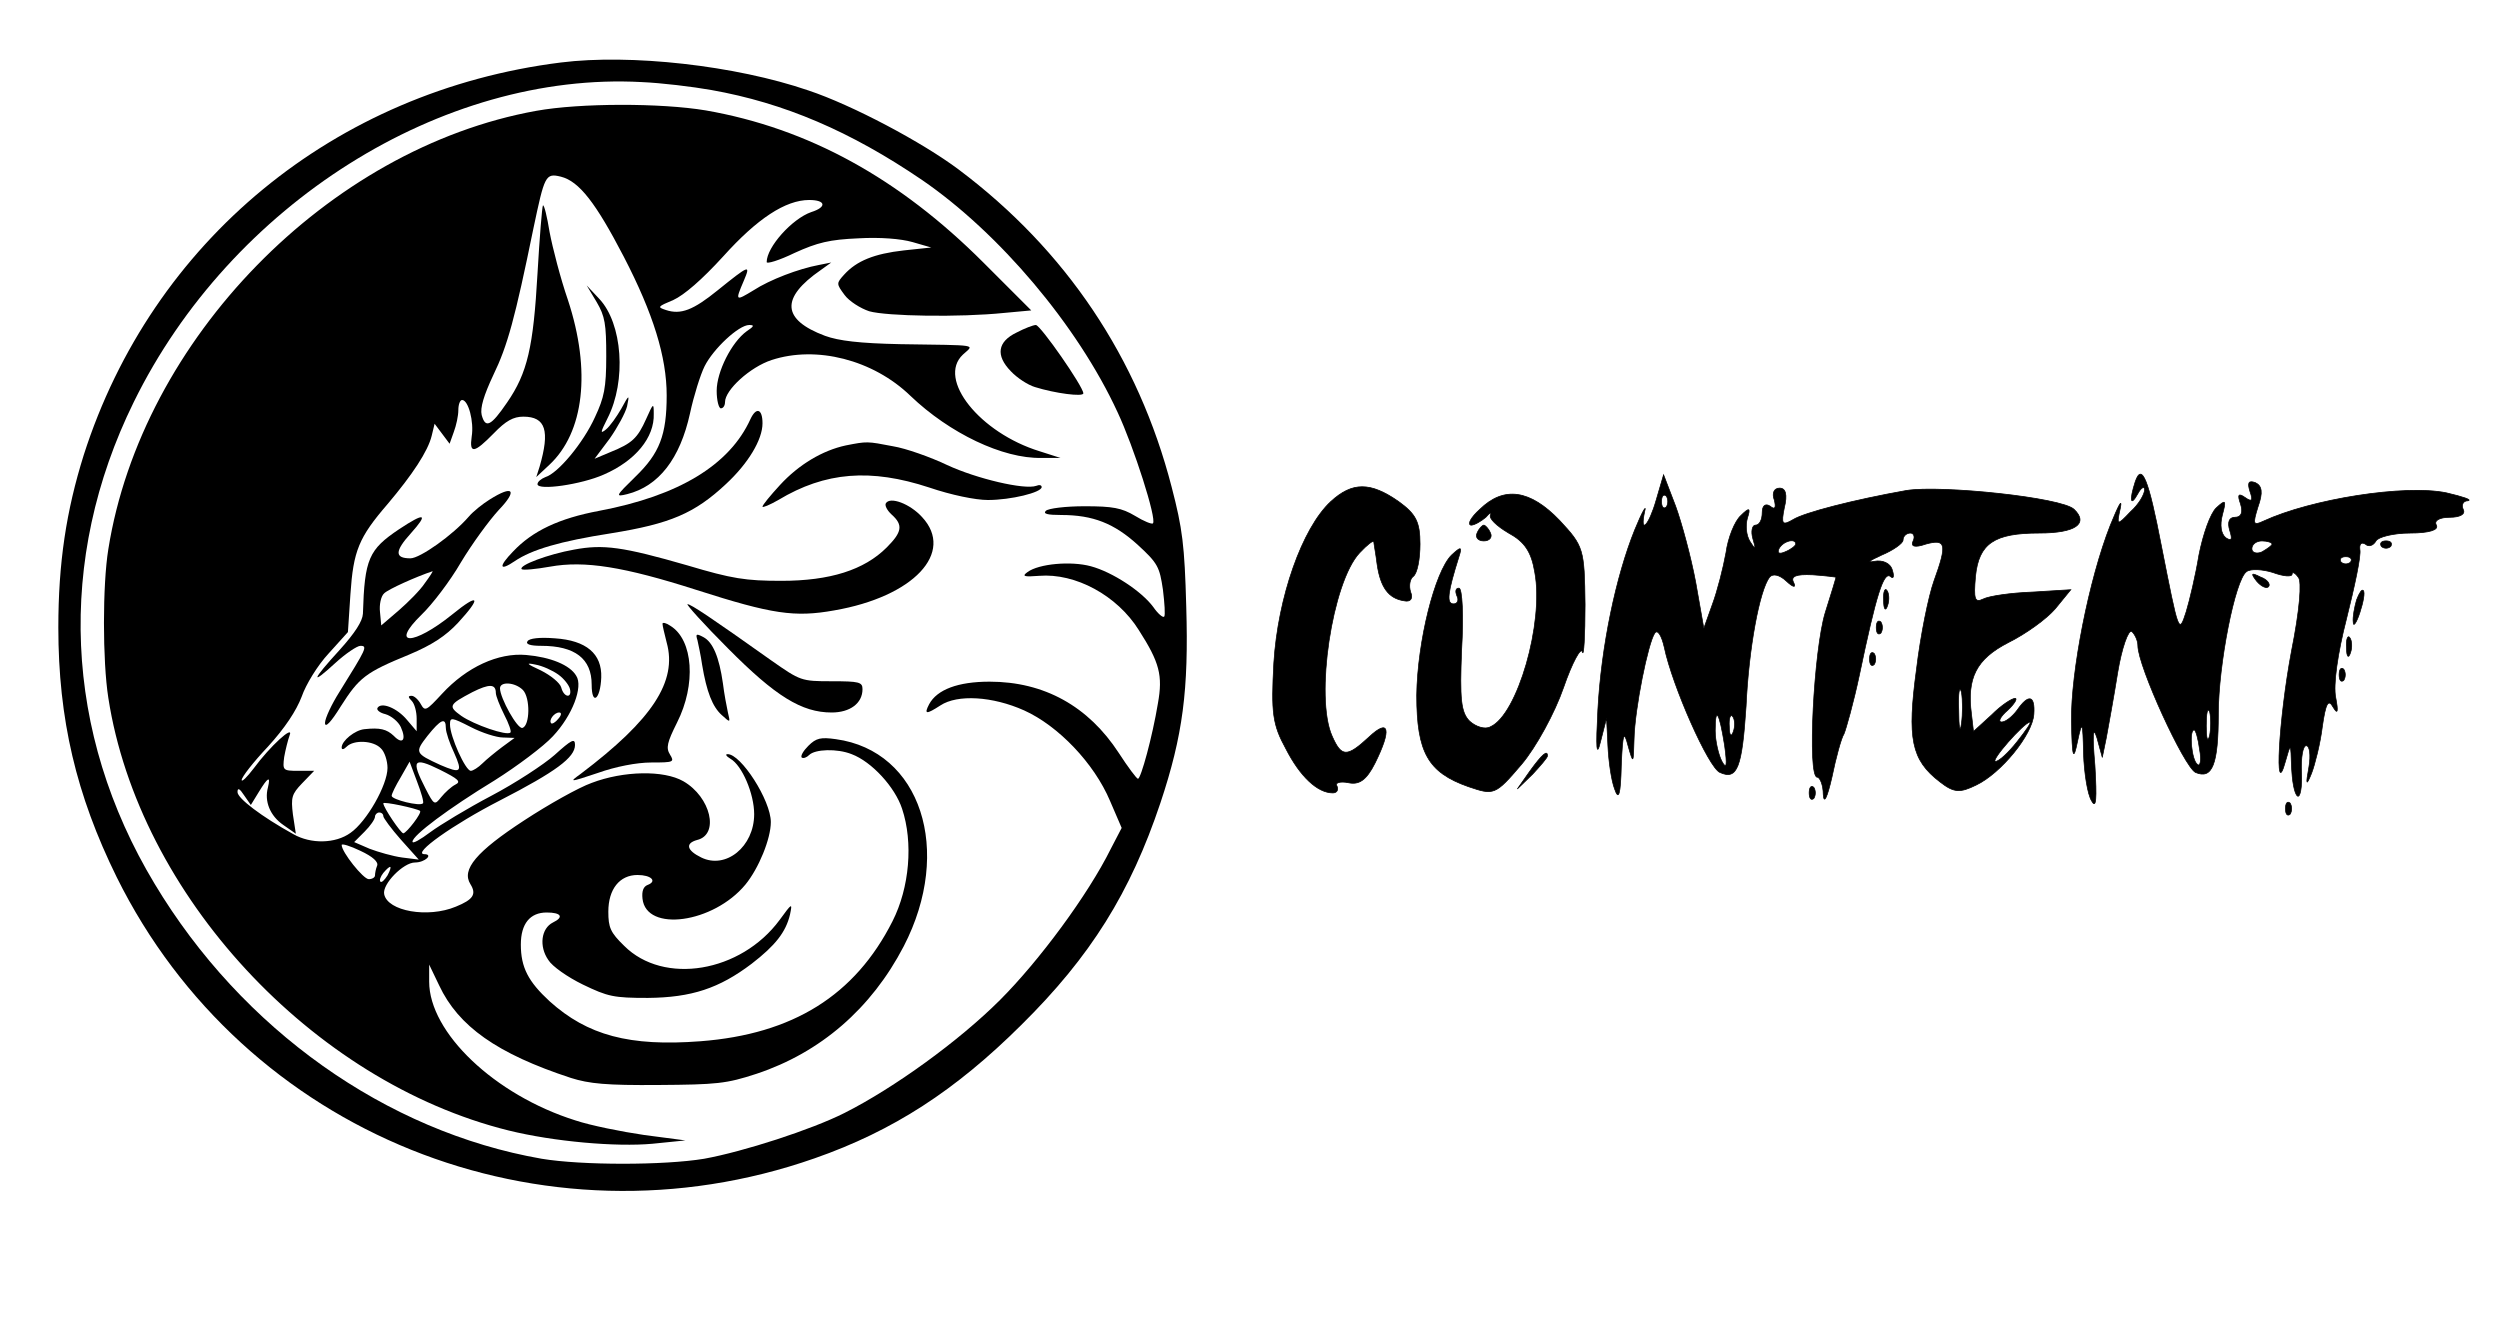 <svg width="600" height="320" xmlns="http://www.w3.org/2000/svg" preserveAspectRatio="xMidYMid meet">

 <g>
  <title>background</title>
  <rect x="-1" y="-1" width="602" height="322" id="canvas_background" fill="none"/>
 </g>
 <g>
  <title>Layer 1</title>
  <g transform="translate(0,300) scale(0.1,-0.1) " fill="#000000" id="svg_1">
   <path d="m1346,2850c-543,-68 -981,-429 -1145,-942c-42,-134 -61,-259 -61,-414c0,-220 43,-402 140,-599c305,-616 1021,-904 1675,-675c189,66 338,163 496,320c167,165 262,318 334,533c54,162 68,271 62,471c-4,148 -9,187 -35,287c-80,310 -254,569 -511,762c-88,66 -256,155 -361,190c-175,60 -427,88 -594,67zm361,-66c175,-31 334,-99 506,-216c185,-127 373,-349 469,-557c39,-83 95,-258 85,-267c-2,-3 -22,5 -43,18c-32,19 -53,23 -121,23c-45,0 -87,-5 -93,-11c-7,-7 3,-10 37,-10c76,0 127,-20 184,-72c48,-44 52,-53 60,-107c4,-33 6,-62 3,-65c-3,-3 -15,7 -26,23c-28,38 -98,84 -150,98c-48,13 -125,6 -152,-14c-14,-10 -9,-12 28,-9c87,7 187,-47 239,-130c50,-78 58,-109 46,-176c-13,-79 -41,-182 -48,-181c-3,0 -24,28 -46,62c-73,112 -179,171 -310,171c-76,0 -126,-19 -145,-54c-13,-25 -7,-25 27,-3c41,27 125,22 201,-12c82,-37 168,-127 206,-217l28,-65l-26,-50c-55,-111 -172,-269 -266,-363c-98,-98 -254,-211 -373,-271c-79,-40 -243,-93 -337,-110c-96,-16 -294,-16 -390,0c-373,65 -719,310 -929,660c-218,362 -236,778 -50,1156c233,475 740,794 1219,768c47,-2 122,-11 167,-19z" id="svg_2"/>
   <path d="m1287,2734c-499,-90 -947,-549 -1027,-1052c-14,-86 -14,-268 0,-357c73,-472 489,-921 960,-1038c109,-27 259,-40 346,-32l79,8l-99,13c-55,8 -129,23 -165,35c-194,61 -351,211 -351,333l0,41l24,-50c46,-98 139,-164 316,-222c44,-14 86,-18 210,-17c140,1 163,3 236,27c153,51 275,156 353,306c119,230 41,469 -163,497c-36,5 -47,3 -66,-16c-12,-12 -19,-24 -16,-28c4,-3 12,0 18,6c14,14 67,16 102,2c48,-18 104,-79 121,-131c27,-81 18,-189 -23,-270c-90,-178 -239,-271 -461,-288c-170,-13 -271,14 -362,96c-51,47 -69,81 -69,136c0,50 22,77 62,77c35,0 42,-11 15,-24c-28,-14 -34,-57 -11,-90c9,-15 46,-41 83,-59c60,-29 74,-32 156,-32c105,1 171,23 249,82c57,44 82,76 92,118c6,29 5,28 -25,-13c-93,-126 -278,-157 -373,-62c-33,32 -38,44 -38,82c0,54 27,88 70,88c33,0 48,-15 24,-24c-10,-4 -14,-15 -12,-33c9,-81 170,-59 247,34c32,39 61,110 61,150c0,52 -72,164 -104,163c-6,0 -3,-5 7,-11c28,-16 57,-84 57,-133c0,-78 -68,-133 -127,-104c-35,17 -39,34 -10,42c54,13 33,103 -33,141c-47,27 -144,25 -220,-4c-31,-11 -104,-52 -162,-90c-115,-75 -151,-118 -129,-153c15,-24 7,-37 -35,-54c-67,-28 -164,-11 -172,30c-5,24 46,76 74,76c24,0 45,20 22,20c-29,1 69,71 182,129c134,69 180,103 180,133c0,17 -8,13 -49,-24c-26,-23 -95,-68 -152,-98c-57,-30 -123,-70 -146,-87c-24,-18 -43,-29 -43,-23c0,15 87,80 197,147c54,34 118,82 140,106c47,50 73,119 56,145c-15,26 -62,45 -120,50c-67,6 -143,-29 -202,-93c-38,-41 -41,-43 -51,-25c-6,11 -16,20 -22,20c-9,0 -9,-3 0,-12c7,-7 12,-26 12,-43l0,-30l-23,27c-24,29 -62,44 -71,29c-3,-5 6,-12 19,-15c14,-4 31,-18 37,-31c14,-31 4,-43 -17,-21c-17,16 -33,20 -70,16c-23,-2 -55,-28 -55,-44c0,-6 5,-5 12,2c17,17 64,15 82,-4c9,-8 16,-30 16,-47c0,-41 -50,-129 -89,-156c-36,-26 -95,-27 -137,-3c-76,42 -134,86 -134,101c0,11 5,9 16,-8l16,-23l19,31c22,36 29,40 22,11c-9,-33 5,-68 37,-90l30,-21l-7,46c-5,41 -3,49 22,75l29,30l-38,0c-37,0 -38,1 -34,33c3,17 9,41 13,52c11,27 -47,-26 -86,-79c-16,-21 -29,-34 -29,-28c0,7 28,43 63,80c41,45 68,86 81,120c10,29 38,75 65,104l46,51l6,91c7,104 20,136 89,216c60,71 97,127 106,164l7,29l18,-24l18,-24l10,28c6,16 11,39 11,53c0,13 4,24 9,24c15,0 29,-52 23,-88c-6,-42 6,-40 53,8c29,30 47,40 71,40c54,0 64,-34 39,-120l-8,-25l31,29c84,78 101,226 45,396c-18,52 -37,126 -44,163c-6,37 -13,66 -16,64c-2,-3 -8,-76 -13,-163c-10,-177 -24,-239 -73,-310c-39,-57 -52,-63 -61,-30c-4,17 5,47 28,96c34,70 52,136 96,351c27,128 29,134 66,125c44,-11 84,-63 151,-192c71,-137 103,-241 103,-333c0,-95 -17,-139 -75,-195c-48,-47 -49,-49 -20,-42c76,19 127,85 151,194c9,42 25,93 35,113c21,42 82,99 107,99c13,0 12,-3 -6,-15c-36,-26 -72,-97 -72,-143c0,-23 5,-42 10,-42c6,0 10,7 10,15c0,29 60,84 112,101c107,35 243,1 333,-86c94,-90 222,-151 314,-149l46,0l-50,16c-143,44 -247,173 -184,232c27,25 43,22 -151,25c-97,2 -147,8 -180,20c-104,39 -107,91 -10,158l25,18l-30,-6c-48,-9 -117,-35 -157,-61c-43,-26 -44,-26 -23,23c17,40 14,39 -63,-23c-58,-47 -88,-59 -124,-47c-21,7 -20,8 18,24c26,12 68,48 120,105c81,90 149,135 206,135c40,0 43,-17 5,-29c-46,-16 -107,-84 -107,-120c0,-5 30,4 67,22c55,25 84,32 153,35c52,3 102,-1 130,-9l45,-13l-66,-7c-71,-8 -113,-25 -143,-58c-19,-21 -19,-22 1,-49c11,-15 38,-32 59,-39c42,-12 217,-15 324,-4l65,6l-115,115c-202,202 -420,322 -666,365c-107,18 -302,18 -407,-1zm53,-1353c14,-10 26,-26 28,-35c5,-23 -15,-20 -21,4c-3,11 -25,29 -49,41c-35,16 -37,19 -13,14c17,-3 41,-14 55,-24zm-150,-44c0,-7 9,-30 20,-52c11,-21 18,-41 15,-43c-8,-9 -88,19 -118,40c-32,23 -30,27 27,57c40,20 56,20 56,-2zm65,7c18,-19 17,-85 -1,-91c-12,-4 -54,72 -54,95c0,17 36,15 55,-4zm85,-69c-7,-9 -15,-13 -17,-11c-7,7 7,26 19,26c6,0 6,-6 -2,-15zm-133,-45l28,-1l-30,-22c-16,-12 -38,-30 -47,-39c-10,-10 -23,-18 -28,-18c-13,0 -50,83 -50,111c0,18 3,18 50,-6c27,-14 62,-25 77,-25zm-137,23c0,-10 9,-37 20,-60c21,-47 16,-50 -33,-29c-61,28 -62,30 -31,70c32,40 44,45 44,19zm23,-136c-10,-5 -25,-19 -34,-30c-16,-20 -17,-20 -38,21c-35,68 -29,76 34,45c46,-23 52,-29 38,-36zm-78,-45c-7,-8 -75,9 -75,18c0,5 10,25 22,45l21,37l18,-48c10,-26 17,-50 14,-52zm-7,-18c6,-4 -32,-53 -40,-54c-6,0 -48,62 -48,72c0,5 79,-12 88,-18zm-88,-13c0,-4 19,-30 42,-56l43,-48l-40,5c-22,3 -57,13 -78,21l-37,16l25,25c14,14 25,30 25,36c0,5 5,10 10,10c6,0 10,-4 10,-9zm-15,-119c-3,-7 -5,-18 -5,-23c0,-5 -7,-9 -15,-9c-13,0 -65,65 -65,82c0,4 20,-2 45,-14c30,-14 44,-27 40,-36zm25,-23c-7,-11 -14,-18 -17,-15c-3,3 0,12 7,21c18,21 23,19 10,-6z" id="svg_3"/>
   <path d="m1432,2275c20,-34 23,-53 23,-130c0,-76 -5,-99 -27,-146c-28,-62 -89,-135 -119,-144c-10,-4 -19,-11 -19,-17c0,-16 105,-1 159,23c76,33 122,89 120,146c0,27 -1,26 -18,-12c-21,-47 -34,-59 -86,-80l-38,-16l36,48c19,27 38,62 42,78c6,29 5,29 -14,-6c-11,-19 -27,-42 -37,-50c-14,-11 -13,-7 4,27c46,90 36,228 -20,287l-30,32l24,-40z" id="svg_4"/>
   <path d="m2440,2202c-46,-22 -51,-55 -14,-93c15,-16 41,-33 58,-38c48,-15 116,-24 116,-15c0,16 -103,164 -114,164c-6,0 -27,-8 -46,-18z" id="svg_5"/>
   <path d="m1801,1994c-50,-110 -172,-184 -363,-220c-96,-18 -160,-48 -207,-98c-35,-36 -33,-48 4,-23c41,28 109,48 231,67c143,23 201,48 276,118c54,50 88,107 88,146c0,35 -15,40 -29,10z" id="svg_6"/>
   <path d="m2030,1931c-56,-12 -113,-46 -158,-95c-23,-25 -42,-48 -42,-52c0,-3 17,4 38,16c113,68 222,76 362,30c53,-18 111,-30 141,-30c55,0 129,18 129,31c0,5 -6,6 -13,3c-28,-10 -143,17 -214,50c-40,19 -99,40 -130,45c-62,12 -62,12 -113,2z" id="svg_7"/>
   <path d="m1175,1801c-16,-10 -39,-28 -50,-41c-38,-44 -117,-100 -140,-100c-38,0 -38,17 1,60c43,48 34,51 -28,10c-73,-49 -83,-71 -87,-203c-1,-18 -19,-46 -56,-87c-66,-72 -72,-88 -10,-31c24,22 52,41 60,41c18,0 14,-7 -50,-110c-19,-30 -35,-64 -35,-75c0,-13 14,1 38,40c44,69 59,81 164,124c55,23 88,45 117,76c58,63 51,73 -14,20c-93,-75 -151,-76 -73,0c25,24 68,80 94,125c27,45 68,101 91,126c46,48 35,61 -22,25zm-155,-200c-11,-17 -40,-46 -63,-66l-42,-36l-3,32c-2,17 2,38 10,45c10,10 77,40 116,53c2,1 -6,-12 -18,-28z" id="svg_8"/>
   <path d="m2126,1792c-3,-5 3,-17 14,-27c28,-25 25,-42 -12,-79c-54,-54 -136,-80 -253,-80c-85,0 -118,5 -225,37c-156,45 -202,51 -272,38c-62,-11 -134,-38 -126,-47c3,-3 34,0 68,6c83,15 177,0 352,-56c181,-58 235,-66 330,-49c191,33 290,139 211,224c-29,32 -77,50 -87,33z" id="svg_9"/>
   <path d="m1747,1444c114,-115 177,-154 249,-154c44,0 74,22 74,56c0,17 -8,19 -74,19c-73,0 -75,1 -145,50c-145,103 -193,135 -201,135c-4,0 39,-48 97,-106z" id="svg_10"/>
   <path d="m1590,1503c0,-5 5,-25 10,-45c26,-93 -34,-185 -206,-315c-29,-21 -28,-21 41,2c42,15 93,25 128,25c54,0 56,1 45,19c-10,16 -7,29 17,77c46,91 39,198 -16,232c-10,7 -19,9 -19,5z" id="svg_11"/>
   <path d="m1674,1463c2,-10 8,-36 11,-58c11,-66 25,-101 47,-121c21,-19 21,-19 15,6c-3,14 -9,45 -12,70c-9,63 -24,99 -47,111c-17,9 -19,8 -14,-8z" id="svg_12"/>
   <path d="m1266,1461c-5,-7 6,-11 33,-11c81,0 121,-31 121,-93c0,-52 21,-36 23,17c2,57 -36,89 -111,94c-37,3 -62,0 -66,-7z" id="svg_13"/>
  </g>
  <g id="svg_34" stroke="null">
   <g transform="matrix(0.161,0,0,-0.189,-119.317,-2258.759) " fill="#000000" id="svg_17">
    <path d="m3923.954,-12562.973c-9,-24 -7,-32 4,-15c5,8 10,10 10,5c0,-6 -9,-19 -21,-28c-20,-18 -21,-18 -15,5c3,13 -3,3 -15,-22c-32,-69 -59,-187 -58,-249c1,-47 3,-51 9,-26c7,28 8,26 9,-15c1,-25 6,-52 12,-60c7,-11 8,2 5,45c-4,39 -3,51 3,35l8,-25l6,25c3,14 11,51 17,83c6,31 16,55 21,52c5,-4 9,-12 9,-18c0,-26 69,-154 86,-161c25,-9 34,10 34,74c0,63 25,171 42,181c6,4 24,3 39,-1c16,-5 29,-6 29,-2c0,3 4,2 9,-4c6,-5 2,-43 -10,-94c-19,-86 -26,-193 -9,-140c8,24 8,24 9,-7c1,-17 4,-34 9,-37c4,-2 7,11 6,30c-1,19 2,34 7,34c5,0 7,-12 4,-27c-5,-23 -4,-25 4,-8c5,11 13,38 16,59c5,30 9,36 16,25c7,-10 8,-6 4,12c-4,16 3,57 16,100c12,41 22,80 20,88c-1,7 2,10 8,7c5,-4 12,-2 16,4c3,5 26,10 51,10c28,0 43,4 39,10c-4,6 5,10 20,10c15,0 24,4 20,10c-3,6 0,11 7,11c7,1 -7,5 -32,10c-62,11 -202,-8 -273,-36c-15,-6 -16,-4 -8,18c8,19 6,27 -4,31c-10,3 -12,0 -8,-11c5,-12 3,-14 -7,-8c-10,6 -12,4 -7,-8c4,-11 1,-17 -8,-17c-9,0 -12,-6 -8,-17c4,-11 3,-14 -6,-9c-7,5 -9,16 -5,29c6,19 5,20 -9,9c-9,-7 -20,-34 -26,-60c-5,-26 -14,-58 -19,-72c-11,-29 -11,-28 -37,84c-19,84 -29,106 -39,81zm204,-79c0,-2 -7,-6 -15,-10c-8,-3 -15,-1 -15,4c0,6 7,10 15,10c8,0 15,-2 15,-4zm117,-23c-4,-3 -10,-3 -14,0c-3,4 0,7 7,7c7,0 10,-3 7,-7zm-210,-220c-3,-10 -5,-4 -5,12c0,17 2,24 5,18c2,-7 2,-21 0,-30zm-15,-18c3,-13 1,-22 -3,-19c-9,5 -13,44 -5,44c2,0 6,-11 8,-25z" id="svg_18" stroke="null"/>
    <path d="m3209.954,-12585.973c-11,-33 -25,-45 -17,-14c3,9 -4,-1 -15,-24c-28,-59 -50,-148 -55,-229c-3,-48 -2,-61 4,-40l9,30l2,-35c1,-19 5,-44 10,-55c6,-15 9,-8 10,30c2,41 4,45 10,25c8,-24 8,-23 9,8c1,39 21,123 31,135c4,5 10,-3 14,-18c12,-49 66,-153 83,-159c26,-10 33,6 39,84c4,74 20,147 35,164c5,5 15,3 25,-5c10,-8 15,-9 11,-2c-5,8 3,11 28,10c19,-1 35,-3 35,-3c0,-1 -7,-21 -16,-45c-17,-47 -27,-209 -12,-209c4,0 9,-10 9,-22c1,-13 6,-4 13,22c6,25 14,50 18,55c3,6 14,39 23,75c25,102 36,131 46,125c5,-4 6,0 3,8c-3,9 -15,13 -27,11c-12,-2 -7,1 11,8c17,6 32,15 32,19c0,5 5,9 11,9c5,0 7,-5 4,-10c-4,-7 2,-9 19,-4c30,7 32,0 12,-47c-8,-19 -20,-69 -26,-112c-14,-88 -8,-115 35,-143c21,-14 30,-14 54,-4c37,15 84,64 86,90c2,24 -8,26 -25,5c-7,-8 -17,-15 -23,-15c-6,0 -2,7 9,15c10,8 15,15 11,15c-5,0 -21,-9 -35,-21l-27,-21l-3,22c-7,46 7,70 55,91c26,11 57,30 70,43l23,24l-57,-3c-32,-1 -65,-5 -74,-9c-12,-5 -14,0 -11,29c5,42 28,55 95,55c54,0 74,12 52,30c-18,15 -198,31 -250,24c-79,-12 -152,-28 -169,-37c-16,-8 -18,-6 -13,15c5,17 2,25 -7,25c-8,0 -12,-6 -8,-15c3,-10 1,-13 -6,-8c-7,4 -12,1 -12,-8c0,-9 -4,-16 -10,-16c-5,0 -7,-8 -4,-17c5,-14 4,-15 -4,-4c-6,8 -7,21 -4,30c5,13 3,14 -10,3c-9,-7 -19,-28 -22,-47c-4,-19 -13,-49 -20,-65l-13,-31l-12,58c-7,32 -21,76 -30,97l-18,40l-11,-32zm15,-9c-4,-3 -7,0 -7,7c0,7 3,10 7,7c3,-4 3,-10 0,-14zm193,-47c0,-2 -7,-7 -16,-10c-8,-3 -12,-2 -9,4c6,10 25,14 25,6zm247,-228c-2,-13 -4,-5 -4,17c-1,22 1,32 4,23c2,-10 2,-28 0,-40zm-353,-28c4,-25 3,-31 -4,-20c-5,8 -10,26 -10,39c0,32 6,24 14,-19zm13,18c-3,-8 -6,-5 -6,6c-1,11 2,17 5,13c3,-3 4,-12 1,-19zm423,-13c-13,-14 -27,-25 -32,-25c-9,0 42,49 51,50c3,0 -6,-11 -19,-25z" id="svg_19" stroke="null"/>
    <path d="m2724.954,-12587.973c-43,-34 -79,-122 -85,-205c-4,-63 -2,-78 18,-109c21,-35 47,-56 70,-56c6,0 9,4 6,9c-3,4 5,6 17,4c16,-3 27,3 40,25c25,43 21,57 -9,33c-33,-26 -41,-26 -55,1c-26,49 0,196 41,233c11,10 20,16 21,14c0,-2 3,-15 5,-29c5,-29 17,-43 40,-46c10,-2 14,3 10,11c-3,8 -1,17 4,20c6,4 10,22 10,41c0,28 -6,38 -32,54c-42,25 -69,25 -101,0z" id="svg_20" stroke="null"/>
    <path d="m2946.954,-12597.973c-13,-10 -19,-19 -13,-20c5,0 15,5 22,10c6,6 9,7 7,3c-3,-4 9,-14 27,-23c24,-11 34,-24 39,-50c14,-64 -26,-181 -66,-196c-8,-4 -22,0 -31,7c-13,11 -15,28 -12,91c3,43 1,78 -4,78c-5,0 -6,-4 -3,-10c3,-5 1,-10 -5,-10c-11,0 -9,14 8,60c5,13 3,13 -11,2c-25,-21 -51,-110 -52,-178c0,-73 17,-98 77,-116c38,-11 40,-11 79,28c22,22 50,66 63,98c13,32 26,52 28,45c2,-7 4,20 4,60c-1,71 -2,74 -38,107c-44,39 -83,44 -119,14z" id="svg_21" stroke="null"/>
    <path d="m2942.954,-12627.973c-3,-5 1,-10 10,-10c9,0 13,5 10,10c-3,6 -8,10 -10,10c-2,0 -7,-4 -10,-10z" id="svg_22" stroke="null"/>
    <path d="m4290.954,-12644.973c4,-3 10,-3 14,0c3,4 0,7 -7,7c-7,0 -10,-3 -7,-7z" id="svg_23" stroke="null"/>
    <path d="m4104.954,-12688.973c7,-7 15,-10 18,-7c3,3 -2,9 -12,12c-14,6 -15,5 -6,-5z" id="svg_24" stroke="null"/>
    <path d="m3548.954,-12713.973c0,-11 3,-14 6,-6c3,7 2,16 -1,19c-3,4 -6,-2 -5,-13z" id="svg_25" stroke="null"/>
    <path d="m4253.954,-12712.973c-3,-9 -6,-22 -5,-28c0,-7 5,-1 10,12c5,13 8,26 5,28c-2,2 -6,-3 -10,-12z" id="svg_26" stroke="null"/>
    <path d="m3537.954,-12747.973c0,-7 3,-10 7,-7c3,4 3,10 0,14c-4,3 -7,0 -7,-7z" id="svg_27" stroke="null"/>
    <path d="m4238.954,-12773.973c0,-11 3,-14 6,-6c3,7 2,16 -1,19c-3,4 -6,-2 -5,-13z" id="svg_28" stroke="null"/>
    <path d="m3527.954,-12787.973c0,-7 3,-10 7,-7c3,4 3,10 0,14c-4,3 -7,0 -7,-7z" id="svg_29" stroke="null"/>
    <path d="m4227.954,-12807.973c0,-7 3,-10 7,-7c3,4 3,10 0,14c-4,3 -7,0 -7,-7z" id="svg_30" stroke="null"/>
    <path d="m3021.954,-12929.973l-19,-23l23,19c12,11 22,21 22,23c0,8 -8,2 -26,-19z" id="svg_31" stroke="null"/>
    <path d="m3437.954,-12957.973c0,-7 3,-10 7,-7c3,4 3,10 0,14c-4,3 -7,0 -7,-7z" id="svg_32" stroke="null"/>
    <path d="m4147.954,-12977.973c0,-7 3,-10 7,-7c3,4 3,10 0,14c-4,3 -7,0 -7,-7z" id="svg_33" stroke="null"/>
   </g>
  </g>
 </g>
</svg>